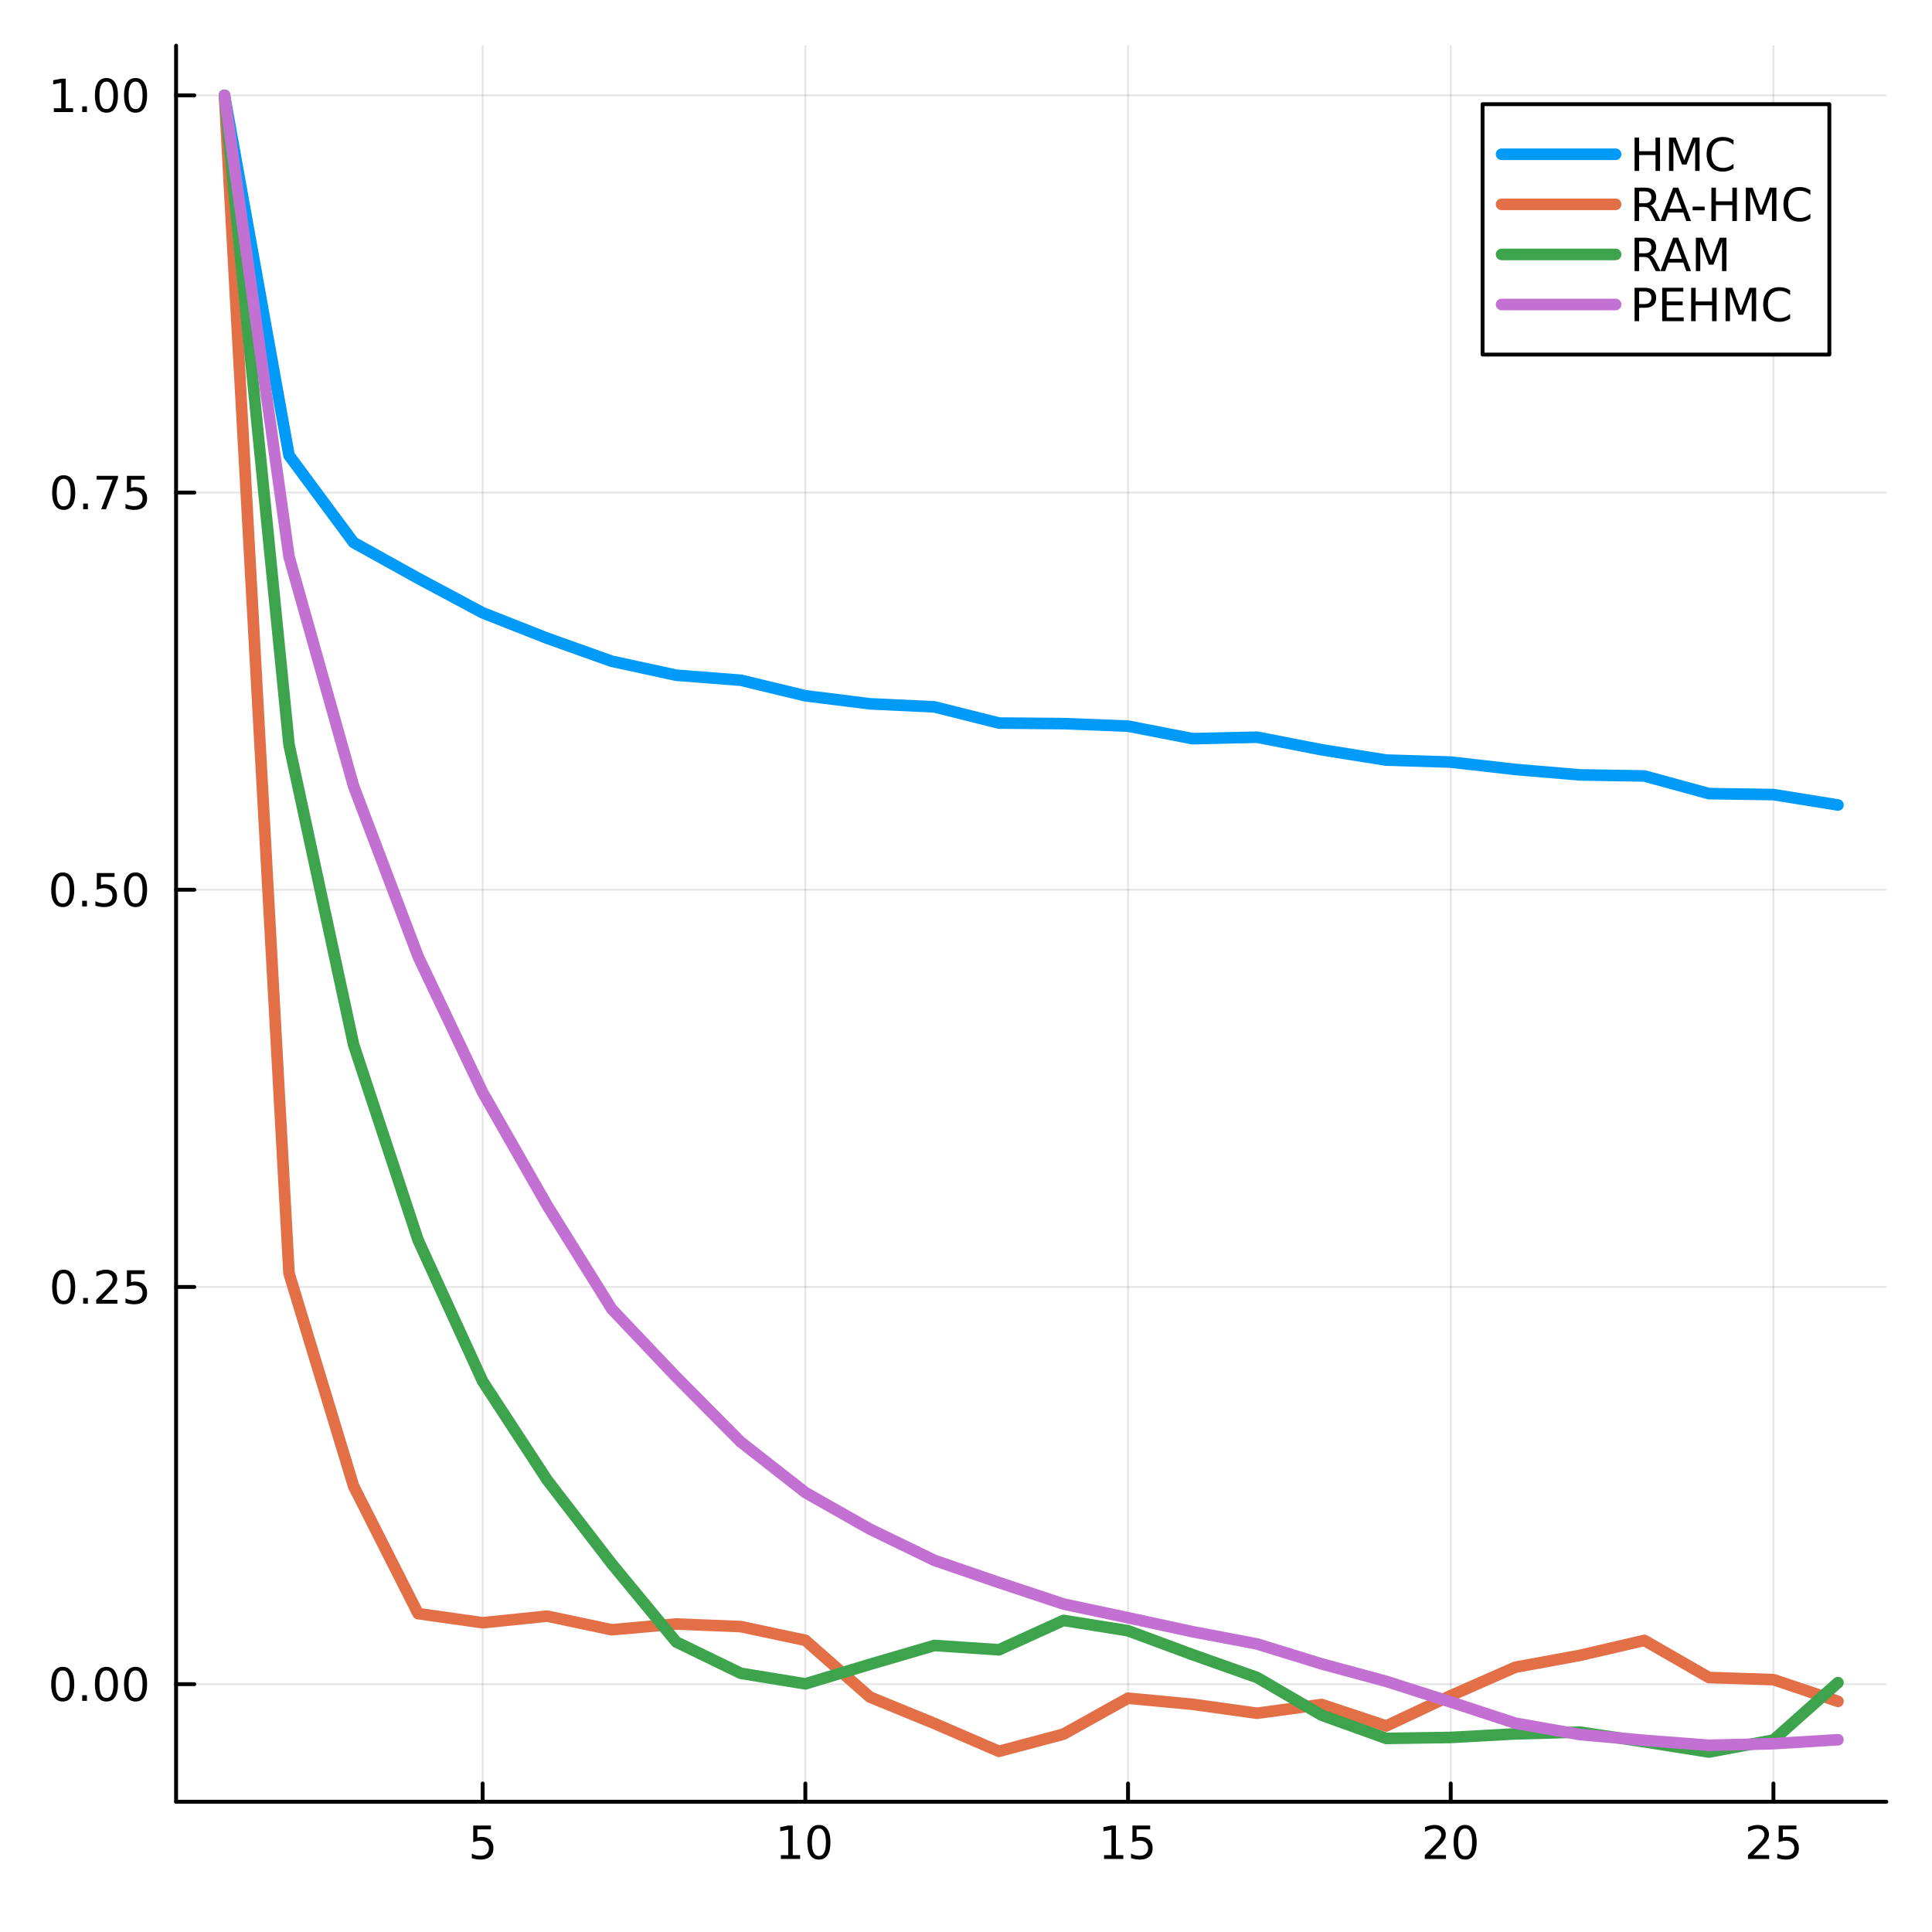 <?xml version="1.0" encoding="utf-8"?>
<svg xmlns="http://www.w3.org/2000/svg" xmlns:xlink="http://www.w3.org/1999/xlink" width="500" height="500" viewBox="0 0 2000 2000">
<rect x="0" y="0" width="2000" height="2000" fill="#333333" stroke="none"/>
<defs>
  <clipPath id="clip520">
    <rect x="0" y="0" width="2000" height="2000"/>
  </clipPath>
</defs>
<path clip-path="url(#clip520)" d="M0 2000 L2000 2000 L2000 0 L0 0  Z" fill="#ffffff" fill-rule="evenodd" fill-opacity="1"/>
<defs>
  <clipPath id="clip521">
    <rect x="400" y="200" width="1401" height="1401"/>
  </clipPath>
</defs>
<path clip-path="url(#clip520)" d="M182.274 1865.17 L1952.76 1865.17 L1952.76 47.244 L182.274 47.244  Z" fill="#ffffff" fill-rule="evenodd" fill-opacity="1"/>
<defs>
  <clipPath id="clip522">
    <rect x="182" y="47" width="1771" height="1819"/>
  </clipPath>
</defs>
<polyline clip-path="url(#clip522)" style="stroke:#000000; stroke-linecap:round; stroke-linejoin:round; stroke-width:2; stroke-opacity:0.1; fill:none" points="499.625,1865.17 499.625,47.244 "/>
<polyline clip-path="url(#clip522)" style="stroke:#000000; stroke-linecap:round; stroke-linejoin:round; stroke-width:2; stroke-opacity:0.1; fill:none" points="833.678,1865.17 833.678,47.244 "/>
<polyline clip-path="url(#clip522)" style="stroke:#000000; stroke-linecap:round; stroke-linejoin:round; stroke-width:2; stroke-opacity:0.1; fill:none" points="1167.73,1865.17 1167.73,47.244 "/>
<polyline clip-path="url(#clip522)" style="stroke:#000000; stroke-linecap:round; stroke-linejoin:round; stroke-width:2; stroke-opacity:0.1; fill:none" points="1501.78,1865.17 1501.78,47.244 "/>
<polyline clip-path="url(#clip522)" style="stroke:#000000; stroke-linecap:round; stroke-linejoin:round; stroke-width:2; stroke-opacity:0.1; fill:none" points="1835.84,1865.17 1835.84,47.244 "/>
<polyline clip-path="url(#clip520)" style="stroke:#000000; stroke-linecap:round; stroke-linejoin:round; stroke-width:4; stroke-opacity:1; fill:none" points="182.274,1865.17 1952.76,1865.17 "/>
<polyline clip-path="url(#clip520)" style="stroke:#000000; stroke-linecap:round; stroke-linejoin:round; stroke-width:4; stroke-opacity:1; fill:none" points="499.625,1865.17 499.625,1846.27 "/>
<polyline clip-path="url(#clip520)" style="stroke:#000000; stroke-linecap:round; stroke-linejoin:round; stroke-width:4; stroke-opacity:1; fill:none" points="833.678,1865.17 833.678,1846.27 "/>
<polyline clip-path="url(#clip520)" style="stroke:#000000; stroke-linecap:round; stroke-linejoin:round; stroke-width:4; stroke-opacity:1; fill:none" points="1167.73,1865.17 1167.73,1846.27 "/>
<polyline clip-path="url(#clip520)" style="stroke:#000000; stroke-linecap:round; stroke-linejoin:round; stroke-width:4; stroke-opacity:1; fill:none" points="1501.78,1865.17 1501.78,1846.27 "/>
<polyline clip-path="url(#clip520)" style="stroke:#000000; stroke-linecap:round; stroke-linejoin:round; stroke-width:4; stroke-opacity:1; fill:none" points="1835.84,1865.17 1835.84,1846.27 "/>
<path clip-path="url(#clip520)" d="M489.902 1889.81 L508.259 1889.81 L508.259 1893.74 L494.185 1893.74 L494.185 1902.22 Q495.203 1901.87 496.222 1901.71 Q497.24 1901.52 498.259 1901.52 Q504.046 1901.52 507.425 1904.69 Q510.805 1907.86 510.805 1913.28 Q510.805 1918.86 507.333 1921.96 Q503.861 1925.04 497.541 1925.04 Q495.365 1925.04 493.097 1924.67 Q490.851 1924.3 488.444 1923.56 L488.444 1918.86 Q490.527 1919.99 492.75 1920.55 Q494.972 1921.1 497.449 1921.1 Q501.453 1921.1 503.791 1919 Q506.129 1916.89 506.129 1913.28 Q506.129 1909.67 503.791 1907.56 Q501.453 1905.46 497.449 1905.46 Q495.574 1905.46 493.699 1905.87 Q491.847 1906.29 489.902 1907.17 L489.902 1889.81 Z" fill="#000000" fill-rule="evenodd" fill-opacity="1" /><path clip-path="url(#clip520)" d="M808.365 1920.43 L816.004 1920.43 L816.004 1894.07 L807.694 1895.73 L807.694 1891.47 L815.958 1889.81 L820.634 1889.81 L820.634 1920.43 L828.273 1920.43 L828.273 1924.37 L808.365 1924.37 L808.365 1920.43 Z" fill="#000000" fill-rule="evenodd" fill-opacity="1" /><path clip-path="url(#clip520)" d="M847.717 1892.89 Q844.106 1892.89 842.277 1896.45 Q840.472 1899.99 840.472 1907.12 Q840.472 1914.23 842.277 1917.79 Q844.106 1921.34 847.717 1921.34 Q851.351 1921.34 853.157 1917.79 Q854.985 1914.23 854.985 1907.12 Q854.985 1899.99 853.157 1896.45 Q851.351 1892.89 847.717 1892.89 M847.717 1889.18 Q853.527 1889.18 856.583 1893.79 Q859.661 1898.37 859.661 1907.12 Q859.661 1915.85 856.583 1920.46 Q853.527 1925.04 847.717 1925.04 Q841.907 1925.04 838.828 1920.46 Q835.773 1915.85 835.773 1907.12 Q835.773 1898.37 838.828 1893.79 Q841.907 1889.18 847.717 1889.18 Z" fill="#000000" fill-rule="evenodd" fill-opacity="1" /><path clip-path="url(#clip520)" d="M1142.92 1920.43 L1150.56 1920.43 L1150.56 1894.07 L1142.24 1895.73 L1142.24 1891.47 L1150.51 1889.81 L1155.18 1889.81 L1155.18 1920.43 L1162.82 1920.43 L1162.82 1924.37 L1142.92 1924.37 L1142.92 1920.43 Z" fill="#000000" fill-rule="evenodd" fill-opacity="1" /><path clip-path="url(#clip520)" d="M1172.31 1889.81 L1190.67 1889.81 L1190.67 1893.74 L1176.6 1893.74 L1176.6 1902.22 Q1177.62 1901.87 1178.63 1901.71 Q1179.65 1901.52 1180.67 1901.52 Q1186.46 1901.52 1189.84 1904.69 Q1193.22 1907.86 1193.22 1913.28 Q1193.22 1918.86 1189.74 1921.96 Q1186.27 1925.04 1179.95 1925.04 Q1177.78 1925.04 1175.51 1924.67 Q1173.26 1924.3 1170.86 1923.56 L1170.86 1918.86 Q1172.94 1919.99 1175.16 1920.55 Q1177.38 1921.1 1179.86 1921.1 Q1183.87 1921.1 1186.2 1919 Q1188.54 1916.89 1188.54 1913.28 Q1188.54 1909.67 1186.2 1907.56 Q1183.87 1905.46 1179.86 1905.46 Q1177.99 1905.46 1176.11 1905.87 Q1174.26 1906.29 1172.31 1907.17 L1172.31 1889.81 Z" fill="#000000" fill-rule="evenodd" fill-opacity="1" /><path clip-path="url(#clip520)" d="M1480.56 1920.43 L1496.88 1920.43 L1496.88 1924.37 L1474.93 1924.37 L1474.93 1920.43 Q1477.59 1917.68 1482.18 1913.05 Q1486.78 1908.4 1487.96 1907.05 Q1490.21 1904.53 1491.09 1902.79 Q1491.99 1901.03 1491.99 1899.34 Q1491.99 1896.59 1490.05 1894.85 Q1488.13 1893.12 1485.02 1893.12 Q1482.83 1893.12 1480.37 1893.88 Q1477.94 1894.65 1475.16 1896.2 L1475.16 1891.47 Q1477.99 1890.34 1480.44 1889.76 Q1482.9 1889.18 1484.93 1889.18 Q1490.3 1889.18 1493.5 1891.87 Q1496.69 1894.55 1496.69 1899.04 Q1496.69 1901.17 1495.88 1903.09 Q1495.09 1904.99 1492.99 1907.59 Q1492.41 1908.26 1489.31 1911.47 Q1486.21 1914.67 1480.56 1920.43 Z" fill="#000000" fill-rule="evenodd" fill-opacity="1" /><path clip-path="url(#clip520)" d="M1516.69 1892.89 Q1513.08 1892.89 1511.25 1896.45 Q1509.45 1899.99 1509.45 1907.12 Q1509.45 1914.23 1511.25 1917.79 Q1513.08 1921.34 1516.69 1921.34 Q1520.33 1921.34 1522.13 1917.79 Q1523.96 1914.23 1523.96 1907.12 Q1523.96 1899.99 1522.13 1896.45 Q1520.33 1892.89 1516.69 1892.89 M1516.69 1889.18 Q1522.5 1889.18 1525.56 1893.79 Q1528.64 1898.37 1528.64 1907.12 Q1528.64 1915.85 1525.56 1920.46 Q1522.5 1925.04 1516.69 1925.04 Q1510.88 1925.04 1507.8 1920.46 Q1504.75 1915.85 1504.75 1907.12 Q1504.75 1898.37 1507.8 1893.79 Q1510.88 1889.18 1516.69 1889.18 Z" fill="#000000" fill-rule="evenodd" fill-opacity="1" /><path clip-path="url(#clip520)" d="M1815.11 1920.43 L1831.43 1920.43 L1831.43 1924.37 L1809.48 1924.37 L1809.48 1920.43 Q1812.15 1917.68 1816.73 1913.05 Q1821.34 1908.4 1822.52 1907.05 Q1824.76 1904.53 1825.64 1902.79 Q1826.54 1901.03 1826.54 1899.34 Q1826.54 1896.59 1824.6 1894.85 Q1822.68 1893.12 1819.58 1893.12 Q1817.38 1893.12 1814.92 1893.88 Q1812.49 1894.65 1809.71 1896.2 L1809.71 1891.47 Q1812.54 1890.34 1814.99 1889.76 Q1817.45 1889.18 1819.48 1889.18 Q1824.85 1889.18 1828.05 1891.87 Q1831.24 1894.55 1831.24 1899.04 Q1831.24 1901.17 1830.43 1903.09 Q1829.65 1904.99 1827.54 1907.59 Q1826.96 1908.26 1823.86 1911.47 Q1820.76 1914.67 1815.11 1920.43 Z" fill="#000000" fill-rule="evenodd" fill-opacity="1" /><path clip-path="url(#clip520)" d="M1841.29 1889.81 L1859.65 1889.81 L1859.65 1893.74 L1845.57 1893.74 L1845.57 1902.22 Q1846.59 1901.87 1847.61 1901.71 Q1848.63 1901.52 1849.65 1901.52 Q1855.43 1901.52 1858.81 1904.69 Q1862.19 1907.86 1862.19 1913.28 Q1862.19 1918.86 1858.72 1921.96 Q1855.25 1925.04 1848.93 1925.04 Q1846.75 1925.04 1844.48 1924.67 Q1842.24 1924.3 1839.83 1923.56 L1839.83 1918.86 Q1841.91 1919.99 1844.14 1920.55 Q1846.36 1921.1 1848.83 1921.1 Q1852.84 1921.1 1855.18 1919 Q1857.52 1916.89 1857.52 1913.28 Q1857.52 1909.67 1855.18 1907.56 Q1852.84 1905.46 1848.83 1905.46 Q1846.96 1905.46 1845.08 1905.87 Q1843.23 1906.29 1841.29 1907.17 L1841.29 1889.81 Z" fill="#000000" fill-rule="evenodd" fill-opacity="1" /><polyline clip-path="url(#clip522)" style="stroke:#000000; stroke-linecap:round; stroke-linejoin:round; stroke-width:2; stroke-opacity:0.1; fill:none" points="182.274,1743.44 1952.76,1743.44 "/>
<polyline clip-path="url(#clip522)" style="stroke:#000000; stroke-linecap:round; stroke-linejoin:round; stroke-width:2; stroke-opacity:0.1; fill:none" points="182.274,1332.25 1952.76,1332.25 "/>
<polyline clip-path="url(#clip522)" style="stroke:#000000; stroke-linecap:round; stroke-linejoin:round; stroke-width:2; stroke-opacity:0.1; fill:none" points="182.274,921.066 1952.76,921.066 "/>
<polyline clip-path="url(#clip522)" style="stroke:#000000; stroke-linecap:round; stroke-linejoin:round; stroke-width:2; stroke-opacity:0.1; fill:none" points="182.274,509.88 1952.76,509.88 "/>
<polyline clip-path="url(#clip522)" style="stroke:#000000; stroke-linecap:round; stroke-linejoin:round; stroke-width:2; stroke-opacity:0.1; fill:none" points="182.274,98.695 1952.76,98.695 "/>
<polyline clip-path="url(#clip520)" style="stroke:#000000; stroke-linecap:round; stroke-linejoin:round; stroke-width:4; stroke-opacity:1; fill:none" points="182.274,1865.17 182.274,47.244 "/>
<polyline clip-path="url(#clip520)" style="stroke:#000000; stroke-linecap:round; stroke-linejoin:round; stroke-width:4; stroke-opacity:1; fill:none" points="182.274,1743.44 201.172,1743.44 "/>
<polyline clip-path="url(#clip520)" style="stroke:#000000; stroke-linecap:round; stroke-linejoin:round; stroke-width:4; stroke-opacity:1; fill:none" points="182.274,1332.25 201.172,1332.25 "/>
<polyline clip-path="url(#clip520)" style="stroke:#000000; stroke-linecap:round; stroke-linejoin:round; stroke-width:4; stroke-opacity:1; fill:none" points="182.274,921.066 201.172,921.066 "/>
<polyline clip-path="url(#clip520)" style="stroke:#000000; stroke-linecap:round; stroke-linejoin:round; stroke-width:4; stroke-opacity:1; fill:none" points="182.274,509.88 201.172,509.88 "/>
<polyline clip-path="url(#clip520)" style="stroke:#000000; stroke-linecap:round; stroke-linejoin:round; stroke-width:4; stroke-opacity:1; fill:none" points="182.274,98.695 201.172,98.695 "/>
<path clip-path="url(#clip520)" d="M64.936 1729.24 Q61.325 1729.24 59.497 1732.8 Q57.691 1736.34 57.691 1743.47 Q57.691 1750.58 59.497 1754.14 Q61.325 1757.68 64.936 1757.68 Q68.571 1757.68 70.376 1754.14 Q72.205 1750.58 72.205 1743.47 Q72.205 1736.34 70.376 1732.8 Q68.571 1729.24 64.936 1729.24 M64.936 1725.53 Q70.747 1725.53 73.802 1730.14 Q76.881 1734.72 76.881 1743.47 Q76.881 1752.2 73.802 1756.81 Q70.747 1761.39 64.936 1761.39 Q59.126 1761.39 56.048 1756.81 Q52.992 1752.2 52.992 1743.47 Q52.992 1734.72 56.048 1730.14 Q59.126 1725.53 64.936 1725.53 Z" fill="#000000" fill-rule="evenodd" fill-opacity="1" /><path clip-path="url(#clip520)" d="M85.098 1754.84 L89.983 1754.84 L89.983 1760.72 L85.098 1760.72 L85.098 1754.84 Z" fill="#000000" fill-rule="evenodd" fill-opacity="1" /><path clip-path="url(#clip520)" d="M110.168 1729.24 Q106.557 1729.24 104.728 1732.8 Q102.922 1736.34 102.922 1743.47 Q102.922 1750.58 104.728 1754.14 Q106.557 1757.68 110.168 1757.68 Q113.802 1757.68 115.608 1754.14 Q117.436 1750.58 117.436 1743.47 Q117.436 1736.34 115.608 1732.8 Q113.802 1729.24 110.168 1729.24 M110.168 1725.53 Q115.978 1725.53 119.033 1730.14 Q122.112 1734.72 122.112 1743.47 Q122.112 1752.2 119.033 1756.81 Q115.978 1761.39 110.168 1761.39 Q104.358 1761.39 101.279 1756.81 Q98.223 1752.2 98.223 1743.47 Q98.223 1734.72 101.279 1730.14 Q104.358 1725.53 110.168 1725.53 Z" fill="#000000" fill-rule="evenodd" fill-opacity="1" /><path clip-path="url(#clip520)" d="M140.33 1729.24 Q136.719 1729.24 134.89 1732.8 Q133.084 1736.34 133.084 1743.47 Q133.084 1750.58 134.89 1754.14 Q136.719 1757.68 140.33 1757.68 Q143.964 1757.68 145.769 1754.14 Q147.598 1750.58 147.598 1743.47 Q147.598 1736.34 145.769 1732.8 Q143.964 1729.24 140.33 1729.24 M140.33 1725.53 Q146.14 1725.53 149.195 1730.14 Q152.274 1734.72 152.274 1743.47 Q152.274 1752.2 149.195 1756.81 Q146.14 1761.39 140.33 1761.39 Q134.519 1761.39 131.441 1756.81 Q128.385 1752.2 128.385 1743.47 Q128.385 1734.72 131.441 1730.14 Q134.519 1725.53 140.33 1725.53 Z" fill="#000000" fill-rule="evenodd" fill-opacity="1" /><path clip-path="url(#clip520)" d="M65.932 1318.05 Q62.321 1318.05 60.492 1321.62 Q58.687 1325.16 58.687 1332.29 Q58.687 1339.39 60.492 1342.96 Q62.321 1346.5 65.932 1346.5 Q69.566 1346.5 71.372 1342.96 Q73.2 1339.39 73.2 1332.29 Q73.2 1325.16 71.372 1321.62 Q69.566 1318.05 65.932 1318.05 M65.932 1314.35 Q71.742 1314.35 74.798 1318.95 Q77.876 1323.54 77.876 1332.29 Q77.876 1341.01 74.798 1345.62 Q71.742 1350.2 65.932 1350.2 Q60.122 1350.2 57.043 1345.62 Q53.987 1341.01 53.987 1332.29 Q53.987 1323.54 57.043 1318.95 Q60.122 1314.35 65.932 1314.35 Z" fill="#000000" fill-rule="evenodd" fill-opacity="1" /><path clip-path="url(#clip520)" d="M86.094 1343.65 L90.978 1343.65 L90.978 1349.53 L86.094 1349.53 L86.094 1343.65 Z" fill="#000000" fill-rule="evenodd" fill-opacity="1" /><path clip-path="url(#clip520)" d="M105.191 1345.6 L121.51 1345.6 L121.51 1349.53 L99.566 1349.53 L99.566 1345.6 Q102.228 1342.84 106.811 1338.21 Q111.418 1333.56 112.598 1332.22 Q114.844 1329.69 115.723 1327.96 Q116.626 1326.2 116.626 1324.51 Q116.626 1321.75 114.682 1320.02 Q112.76 1318.28 109.658 1318.28 Q107.459 1318.28 105.006 1319.05 Q102.575 1319.81 99.797 1321.36 L99.797 1316.64 Q102.621 1315.5 105.075 1314.93 Q107.529 1314.35 109.566 1314.35 Q114.936 1314.35 118.131 1317.03 Q121.325 1319.72 121.325 1324.21 Q121.325 1326.34 120.515 1328.26 Q119.728 1330.16 117.621 1332.75 Q117.043 1333.42 113.941 1336.64 Q110.839 1339.83 105.191 1345.6 Z" fill="#000000" fill-rule="evenodd" fill-opacity="1" /><path clip-path="url(#clip520)" d="M131.371 1314.97 L149.728 1314.97 L149.728 1318.91 L135.654 1318.91 L135.654 1327.38 Q136.672 1327.03 137.691 1326.87 Q138.709 1326.68 139.728 1326.68 Q145.515 1326.68 148.894 1329.86 Q152.274 1333.03 152.274 1338.44 Q152.274 1344.02 148.802 1347.12 Q145.33 1350.2 139.01 1350.2 Q136.834 1350.2 134.566 1349.83 Q132.32 1349.46 129.913 1348.72 L129.913 1344.02 Q131.996 1345.16 134.219 1345.71 Q136.441 1346.27 138.918 1346.27 Q142.922 1346.27 145.26 1344.16 Q147.598 1342.05 147.598 1338.44 Q147.598 1334.83 145.26 1332.73 Q142.922 1330.62 138.918 1330.62 Q137.043 1330.62 135.168 1331.04 Q133.316 1331.45 131.371 1332.33 L131.371 1314.97 Z" fill="#000000" fill-rule="evenodd" fill-opacity="1" /><path clip-path="url(#clip520)" d="M64.936 906.865 Q61.325 906.865 59.497 910.429 Q57.691 913.971 57.691 921.101 Q57.691 928.207 59.497 931.772 Q61.325 935.314 64.936 935.314 Q68.571 935.314 70.376 931.772 Q72.205 928.207 72.205 921.101 Q72.205 913.971 70.376 910.429 Q68.571 906.865 64.936 906.865 M64.936 903.161 Q70.747 903.161 73.802 907.767 Q76.881 912.351 76.881 921.101 Q76.881 929.827 73.802 934.434 Q70.747 939.017 64.936 939.017 Q59.126 939.017 56.048 934.434 Q52.992 929.827 52.992 921.101 Q52.992 912.351 56.048 907.767 Q59.126 903.161 64.936 903.161 Z" fill="#000000" fill-rule="evenodd" fill-opacity="1" /><path clip-path="url(#clip520)" d="M85.098 932.466 L89.983 932.466 L89.983 938.346 L85.098 938.346 L85.098 932.466 Z" fill="#000000" fill-rule="evenodd" fill-opacity="1" /><path clip-path="url(#clip520)" d="M100.214 903.786 L118.57 903.786 L118.57 907.721 L104.496 907.721 L104.496 916.193 Q105.515 915.846 106.534 915.684 Q107.552 915.499 108.571 915.499 Q114.358 915.499 117.737 918.67 Q121.117 921.841 121.117 927.258 Q121.117 932.837 117.645 935.939 Q114.172 939.017 107.853 939.017 Q105.677 939.017 103.409 938.647 Q101.163 938.276 98.756 937.536 L98.756 932.837 Q100.839 933.971 103.061 934.527 Q105.284 935.082 107.76 935.082 Q111.765 935.082 114.103 932.976 Q116.441 930.869 116.441 927.258 Q116.441 923.647 114.103 921.54 Q111.765 919.434 107.76 919.434 Q105.885 919.434 104.01 919.851 Q102.159 920.267 100.214 921.147 L100.214 903.786 Z" fill="#000000" fill-rule="evenodd" fill-opacity="1" /><path clip-path="url(#clip520)" d="M140.33 906.865 Q136.719 906.865 134.89 910.429 Q133.084 913.971 133.084 921.101 Q133.084 928.207 134.89 931.772 Q136.719 935.314 140.33 935.314 Q143.964 935.314 145.769 931.772 Q147.598 928.207 147.598 921.101 Q147.598 913.971 145.769 910.429 Q143.964 906.865 140.33 906.865 M140.33 903.161 Q146.14 903.161 149.195 907.767 Q152.274 912.351 152.274 921.101 Q152.274 929.827 149.195 934.434 Q146.14 939.017 140.33 939.017 Q134.519 939.017 131.441 934.434 Q128.385 929.827 128.385 921.101 Q128.385 912.351 131.441 907.767 Q134.519 903.161 140.33 903.161 Z" fill="#000000" fill-rule="evenodd" fill-opacity="1" /><path clip-path="url(#clip520)" d="M65.932 495.679 Q62.321 495.679 60.492 499.244 Q58.687 502.785 58.687 509.915 Q58.687 517.022 60.492 520.586 Q62.321 524.128 65.932 524.128 Q69.566 524.128 71.372 520.586 Q73.2 517.022 73.2 509.915 Q73.2 502.785 71.372 499.244 Q69.566 495.679 65.932 495.679 M65.932 491.975 Q71.742 491.975 74.798 496.582 Q77.876 501.165 77.876 509.915 Q77.876 518.642 74.798 523.248 Q71.742 527.832 65.932 527.832 Q60.122 527.832 57.043 523.248 Q53.987 518.642 53.987 509.915 Q53.987 501.165 57.043 496.582 Q60.122 491.975 65.932 491.975 Z" fill="#000000" fill-rule="evenodd" fill-opacity="1" /><path clip-path="url(#clip520)" d="M86.094 521.281 L90.978 521.281 L90.978 527.16 L86.094 527.16 L86.094 521.281 Z" fill="#000000" fill-rule="evenodd" fill-opacity="1" /><path clip-path="url(#clip520)" d="M99.983 492.6 L122.205 492.6 L122.205 494.591 L109.658 527.16 L104.774 527.16 L116.58 496.536 L99.983 496.536 L99.983 492.6 Z" fill="#000000" fill-rule="evenodd" fill-opacity="1" /><path clip-path="url(#clip520)" d="M131.371 492.6 L149.728 492.6 L149.728 496.536 L135.654 496.536 L135.654 505.008 Q136.672 504.66 137.691 504.498 Q138.709 504.313 139.728 504.313 Q145.515 504.313 148.894 507.485 Q152.274 510.656 152.274 516.072 Q152.274 521.651 148.802 524.753 Q145.33 527.832 139.01 527.832 Q136.834 527.832 134.566 527.461 Q132.32 527.091 129.913 526.35 L129.913 521.651 Q131.996 522.785 134.219 523.341 Q136.441 523.896 138.918 523.896 Q142.922 523.896 145.26 521.79 Q147.598 519.684 147.598 516.072 Q147.598 512.461 145.26 510.355 Q142.922 508.248 138.918 508.248 Q137.043 508.248 135.168 508.665 Q133.316 509.082 131.371 509.961 L131.371 492.6 Z" fill="#000000" fill-rule="evenodd" fill-opacity="1" /><path clip-path="url(#clip520)" d="M55.747 112.04 L63.386 112.04 L63.386 85.674 L55.075 87.341 L55.075 83.081 L63.339 81.415 L68.015 81.415 L68.015 112.04 L75.654 112.04 L75.654 115.975 L55.747 115.975 L55.747 112.04 Z" fill="#000000" fill-rule="evenodd" fill-opacity="1" /><path clip-path="url(#clip520)" d="M85.098 110.095 L89.983 110.095 L89.983 115.975 L85.098 115.975 L85.098 110.095 Z" fill="#000000" fill-rule="evenodd" fill-opacity="1" /><path clip-path="url(#clip520)" d="M110.168 84.493 Q106.557 84.493 104.728 88.058 Q102.922 91.6 102.922 98.73 Q102.922 105.836 104.728 109.401 Q106.557 112.942 110.168 112.942 Q113.802 112.942 115.608 109.401 Q117.436 105.836 117.436 98.73 Q117.436 91.6 115.608 88.058 Q113.802 84.493 110.168 84.493 M110.168 80.79 Q115.978 80.79 119.033 85.396 Q122.112 89.98 122.112 98.73 Q122.112 107.456 119.033 112.063 Q115.978 116.646 110.168 116.646 Q104.358 116.646 101.279 112.063 Q98.223 107.456 98.223 98.73 Q98.223 89.98 101.279 85.396 Q104.358 80.79 110.168 80.79 Z" fill="#000000" fill-rule="evenodd" fill-opacity="1" /><path clip-path="url(#clip520)" d="M140.33 84.493 Q136.719 84.493 134.89 88.058 Q133.084 91.6 133.084 98.73 Q133.084 105.836 134.89 109.401 Q136.719 112.942 140.33 112.942 Q143.964 112.942 145.769 109.401 Q147.598 105.836 147.598 98.73 Q147.598 91.6 145.769 88.058 Q143.964 84.493 140.33 84.493 M140.33 80.79 Q146.14 80.79 149.195 85.396 Q152.274 89.98 152.274 98.73 Q152.274 107.456 149.195 112.063 Q146.14 116.646 140.33 116.646 Q134.519 116.646 131.441 112.063 Q128.385 107.456 128.385 98.73 Q128.385 89.98 131.441 85.396 Q134.519 80.79 140.33 80.79 Z" fill="#000000" fill-rule="evenodd" fill-opacity="1" /><polyline clip-path="url(#clip522)" style="stroke:#009af9; stroke-linecap:round; stroke-linejoin:round; stroke-width:12; stroke-opacity:1; fill:none" points="232.382,98.695 299.193,471.435 366.003,561.577 432.814,598.652 499.625,634.35 566.435,660.706 633.246,684.52 700.056,698.982 766.867,704.18 833.678,720.252 900.488,728.575 967.299,731.758 1034.11,748.522 1100.92,749.084 1167.73,751.694 1234.54,764.679 1301.35,763.151 1368.16,776.161 1434.97,786.828 1501.78,788.902 1568.59,796.519 1635.41,802.167 1702.22,803.287 1769.03,821.547 1835.84,822.564 1902.65,833.322 "/>
<polyline clip-path="url(#clip522)" style="stroke:#e26f46; stroke-linecap:round; stroke-linejoin:round; stroke-width:12; stroke-opacity:1; fill:none" points="232.382,98.695 299.193,1318.12 366.003,1538.37 432.814,1670.4 499.625,1679.86 566.435,1673.02 633.246,1687.12 700.056,1681.16 766.867,1683.85 833.678,1698.04 900.488,1756.76 967.299,1784.12 1034.11,1812.96 1100.92,1795.15 1167.73,1757.97 1234.54,1764.28 1301.35,1773.55 1368.16,1764.47 1434.97,1786.72 1501.78,1755.33 1568.59,1725.93 1635.41,1713.64 1702.22,1698.14 1769.03,1736.54 1835.84,1738.74 1902.65,1761.23 "/>
<polyline clip-path="url(#clip522)" style="stroke:#3da44d; stroke-linecap:round; stroke-linejoin:round; stroke-width:12; stroke-opacity:1; fill:none" points="232.382,98.695 299.193,770.967 366.003,1081.25 432.814,1283.74 499.625,1429.9 566.435,1532.1 633.246,1618.8 700.056,1699.78 766.867,1732.21 833.678,1743.11 900.488,1722.93 967.299,1703.38 1034.11,1707.86 1100.92,1677.44 1167.73,1688.13 1234.54,1712.9 1301.35,1736.55 1368.16,1775.55 1434.97,1799.59 1501.78,1798.6 1568.59,1794.92 1635.41,1793.08 1702.22,1803.1 1769.03,1813.72 1835.84,1801.29 1902.65,1741.83 "/>
<polyline clip-path="url(#clip522)" style="stroke:#c271d2; stroke-linecap:round; stroke-linejoin:round; stroke-width:12; stroke-opacity:1; fill:none" points="232.382,98.695 299.193,576.245 366.003,813.722 432.814,990.106 499.625,1130.78 566.435,1247.86 633.246,1355.03 700.056,1425.47 766.867,1492.76 833.678,1545.03 900.488,1582.88 967.299,1615.3 1034.11,1638.26 1100.92,1660.48 1167.73,1674.7 1234.54,1689.13 1301.35,1701.83 1368.16,1722.46 1434.97,1740.52 1501.78,1761.91 1568.59,1783.81 1635.41,1795.61 1702.22,1801.56 1769.03,1806.7 1835.84,1805.06 1902.65,1800.97 "/>
<path clip-path="url(#clip520)" d="M1534.75 367.042 L1893.74 367.042 L1893.74 107.842 L1534.75 107.842  Z" fill="#ffffff" fill-rule="evenodd" fill-opacity="1"/>
<polyline clip-path="url(#clip520)" style="stroke:#000000; stroke-linecap:round; stroke-linejoin:round; stroke-width:4; stroke-opacity:1; fill:none" points="1534.75,367.042 1893.74,367.042 1893.74,107.842 1534.75,107.842 1534.75,367.042 "/>
<polyline clip-path="url(#clip520)" style="stroke:#009af9; stroke-linecap:round; stroke-linejoin:round; stroke-width:12; stroke-opacity:1; fill:none" points="1554.42,159.682 1672.45,159.682 "/>
<path clip-path="url(#clip520)" d="M1692.12 142.402 L1696.8 142.402 L1696.8 156.568 L1713.79 156.568 L1713.79 142.402 L1718.47 142.402 L1718.47 176.962 L1713.79 176.962 L1713.79 160.503 L1696.8 160.503 L1696.8 176.962 L1692.12 176.962 L1692.12 142.402 Z" fill="#000000" fill-rule="evenodd" fill-opacity="1" /><path clip-path="url(#clip520)" d="M1727.77 142.402 L1734.74 142.402 L1743.56 165.92 L1752.42 142.402 L1759.39 142.402 L1759.39 176.962 L1754.83 176.962 L1754.83 146.614 L1745.92 170.318 L1741.22 170.318 L1732.31 146.614 L1732.31 176.962 L1727.77 176.962 L1727.77 142.402 Z" fill="#000000" fill-rule="evenodd" fill-opacity="1" /><path clip-path="url(#clip520)" d="M1794.55 145.064 L1794.55 149.994 Q1792.19 147.795 1789.51 146.707 Q1786.85 145.619 1783.84 145.619 Q1777.91 145.619 1774.76 149.253 Q1771.61 152.864 1771.61 159.716 Q1771.61 166.545 1774.76 170.179 Q1777.91 173.79 1783.84 173.79 Q1786.85 173.79 1789.51 172.702 Q1792.19 171.614 1794.55 169.415 L1794.55 174.3 Q1792.1 175.966 1789.35 176.8 Q1786.61 177.633 1783.56 177.633 Q1775.71 177.633 1771.2 172.841 Q1766.68 168.026 1766.68 159.716 Q1766.68 151.383 1771.2 146.591 Q1775.71 141.777 1783.56 141.777 Q1786.66 141.777 1789.39 142.61 Q1792.15 143.42 1794.55 145.064 Z" fill="#000000" fill-rule="evenodd" fill-opacity="1" /><polyline clip-path="url(#clip520)" style="stroke:#e26f46; stroke-linecap:round; stroke-linejoin:round; stroke-width:12; stroke-opacity:1; fill:none" points="1554.42,211.522 1672.45,211.522 "/>
<path clip-path="url(#clip520)" d="M1708.51 212.598 Q1710.02 213.107 1711.43 214.774 Q1712.86 216.441 1714.3 219.357 L1719.05 228.802 L1714.02 228.802 L1709.6 219.936 Q1707.89 216.464 1706.27 215.329 Q1704.67 214.195 1701.89 214.195 L1696.8 214.195 L1696.8 228.802 L1692.12 228.802 L1692.12 194.242 L1702.68 194.242 Q1708.61 194.242 1711.52 196.718 Q1714.44 199.195 1714.44 204.195 Q1714.44 207.459 1712.91 209.612 Q1711.41 211.765 1708.51 212.598 M1696.8 198.084 L1696.8 210.353 L1702.68 210.353 Q1706.06 210.353 1707.77 208.802 Q1709.51 207.228 1709.51 204.195 Q1709.51 201.163 1707.77 199.635 Q1706.06 198.084 1702.68 198.084 L1696.8 198.084 Z" fill="#000000" fill-rule="evenodd" fill-opacity="1" /><path clip-path="url(#clip520)" d="M1734.69 198.848 L1728.35 216.047 L1741.06 216.047 L1734.69 198.848 M1732.05 194.242 L1737.36 194.242 L1750.53 228.802 L1745.67 228.802 L1742.52 219.936 L1726.94 219.936 L1723.79 228.802 L1718.86 228.802 L1732.05 194.242 Z" fill="#000000" fill-rule="evenodd" fill-opacity="1" /><path clip-path="url(#clip520)" d="M1752.19 213.917 L1764.67 213.917 L1764.67 217.714 L1752.19 217.714 L1752.19 213.917 Z" fill="#000000" fill-rule="evenodd" fill-opacity="1" /><path clip-path="url(#clip520)" d="M1771.64 194.242 L1776.31 194.242 L1776.31 208.408 L1793.3 208.408 L1793.3 194.242 L1797.98 194.242 L1797.98 228.802 L1793.3 228.802 L1793.3 212.343 L1776.31 212.343 L1776.31 228.802 L1771.64 228.802 L1771.64 194.242 Z" fill="#000000" fill-rule="evenodd" fill-opacity="1" /><path clip-path="url(#clip520)" d="M1807.29 194.242 L1814.25 194.242 L1823.07 217.76 L1831.94 194.242 L1838.91 194.242 L1838.91 228.802 L1834.35 228.802 L1834.35 198.454 L1825.43 222.158 L1820.73 222.158 L1811.82 198.454 L1811.82 228.802 L1807.29 228.802 L1807.29 194.242 Z" fill="#000000" fill-rule="evenodd" fill-opacity="1" /><path clip-path="url(#clip520)" d="M1874.07 196.904 L1874.07 201.834 Q1871.71 199.635 1869.02 198.547 Q1866.36 197.459 1863.35 197.459 Q1857.42 197.459 1854.28 201.093 Q1851.13 204.704 1851.13 211.556 Q1851.13 218.385 1854.28 222.019 Q1857.42 225.63 1863.35 225.63 Q1866.36 225.63 1869.02 224.542 Q1871.71 223.454 1874.07 221.255 L1874.07 226.14 Q1871.61 227.806 1868.86 228.64 Q1866.13 229.473 1863.07 229.473 Q1855.23 229.473 1850.71 224.681 Q1846.2 219.866 1846.2 211.556 Q1846.2 203.223 1850.71 198.431 Q1855.23 193.617 1863.07 193.617 Q1866.17 193.617 1868.91 194.45 Q1871.66 195.26 1874.07 196.904 Z" fill="#000000" fill-rule="evenodd" fill-opacity="1" /><polyline clip-path="url(#clip520)" style="stroke:#3da44d; stroke-linecap:round; stroke-linejoin:round; stroke-width:12; stroke-opacity:1; fill:none" points="1554.42,263.362 1672.45,263.362 "/>
<path clip-path="url(#clip520)" d="M1708.51 264.438 Q1710.02 264.947 1711.43 266.614 Q1712.86 268.281 1714.3 271.197 L1719.05 280.642 L1714.02 280.642 L1709.6 271.776 Q1707.89 268.304 1706.27 267.169 Q1704.67 266.035 1701.89 266.035 L1696.8 266.035 L1696.8 280.642 L1692.12 280.642 L1692.12 246.082 L1702.68 246.082 Q1708.61 246.082 1711.52 248.558 Q1714.44 251.035 1714.44 256.035 Q1714.44 259.299 1712.91 261.452 Q1711.41 263.605 1708.51 264.438 M1696.8 249.924 L1696.8 262.193 L1702.68 262.193 Q1706.06 262.193 1707.77 260.642 Q1709.51 259.068 1709.51 256.035 Q1709.51 253.003 1707.77 251.475 Q1706.06 249.924 1702.68 249.924 L1696.8 249.924 Z" fill="#000000" fill-rule="evenodd" fill-opacity="1" /><path clip-path="url(#clip520)" d="M1734.69 250.688 L1728.35 267.887 L1741.06 267.887 L1734.69 250.688 M1732.05 246.082 L1737.36 246.082 L1750.53 280.642 L1745.67 280.642 L1742.52 271.776 L1726.94 271.776 L1723.79 280.642 L1718.86 280.642 L1732.05 246.082 Z" fill="#000000" fill-rule="evenodd" fill-opacity="1" /><path clip-path="url(#clip520)" d="M1755.57 246.082 L1762.54 246.082 L1771.36 269.6 L1780.23 246.082 L1787.19 246.082 L1787.19 280.642 L1782.63 280.642 L1782.63 250.294 L1773.72 273.998 L1769.02 273.998 L1760.11 250.294 L1760.11 280.642 L1755.57 280.642 L1755.57 246.082 Z" fill="#000000" fill-rule="evenodd" fill-opacity="1" /><polyline clip-path="url(#clip520)" style="stroke:#c271d2; stroke-linecap:round; stroke-linejoin:round; stroke-width:12; stroke-opacity:1; fill:none" points="1554.42,315.202 1672.45,315.202 "/>
<path clip-path="url(#clip520)" d="M1696.8 301.764 L1696.8 314.75 L1702.68 314.75 Q1705.94 314.75 1707.73 313.06 Q1709.51 311.371 1709.51 308.246 Q1709.51 305.144 1707.73 303.454 Q1705.94 301.764 1702.68 301.764 L1696.8 301.764 M1692.12 297.922 L1702.68 297.922 Q1708.49 297.922 1711.45 300.56 Q1714.44 303.176 1714.44 308.246 Q1714.44 313.361 1711.45 315.977 Q1708.49 318.593 1702.68 318.593 L1696.8 318.593 L1696.8 332.482 L1692.12 332.482 L1692.12 297.922 Z" fill="#000000" fill-rule="evenodd" fill-opacity="1" /><path clip-path="url(#clip520)" d="M1720.71 297.922 L1742.56 297.922 L1742.56 301.857 L1725.39 301.857 L1725.39 312.088 L1741.85 312.088 L1741.85 316.023 L1725.39 316.023 L1725.39 328.546 L1742.98 328.546 L1742.98 332.482 L1720.71 332.482 L1720.71 297.922 Z" fill="#000000" fill-rule="evenodd" fill-opacity="1" /><path clip-path="url(#clip520)" d="M1750.67 297.922 L1755.34 297.922 L1755.34 312.088 L1772.33 312.088 L1772.33 297.922 L1777.01 297.922 L1777.01 332.482 L1772.33 332.482 L1772.33 316.023 L1755.34 316.023 L1755.34 332.482 L1750.67 332.482 L1750.67 297.922 Z" fill="#000000" fill-rule="evenodd" fill-opacity="1" /><path clip-path="url(#clip520)" d="M1786.31 297.922 L1793.28 297.922 L1802.1 321.44 L1810.97 297.922 L1817.93 297.922 L1817.93 332.482 L1813.37 332.482 L1813.37 302.134 L1804.46 325.838 L1799.76 325.838 L1790.85 302.134 L1790.85 332.482 L1786.31 332.482 L1786.31 297.922 Z" fill="#000000" fill-rule="evenodd" fill-opacity="1" /><path clip-path="url(#clip520)" d="M1853.1 300.584 L1853.1 305.514 Q1850.73 303.315 1848.05 302.227 Q1845.39 301.139 1842.38 301.139 Q1836.45 301.139 1833.3 304.773 Q1830.16 308.384 1830.16 315.236 Q1830.16 322.065 1833.3 325.699 Q1836.45 329.31 1842.38 329.31 Q1845.39 329.31 1848.05 328.222 Q1850.73 327.134 1853.1 324.935 L1853.1 329.82 Q1850.64 331.486 1847.89 332.32 Q1845.16 333.153 1842.1 333.153 Q1834.25 333.153 1829.74 328.361 Q1825.23 323.546 1825.23 315.236 Q1825.23 306.903 1829.74 302.111 Q1834.25 297.297 1842.1 297.297 Q1845.2 297.297 1847.93 298.13 Q1850.69 298.94 1853.1 300.584 Z" fill="#000000" fill-rule="evenodd" fill-opacity="1" /></svg>
